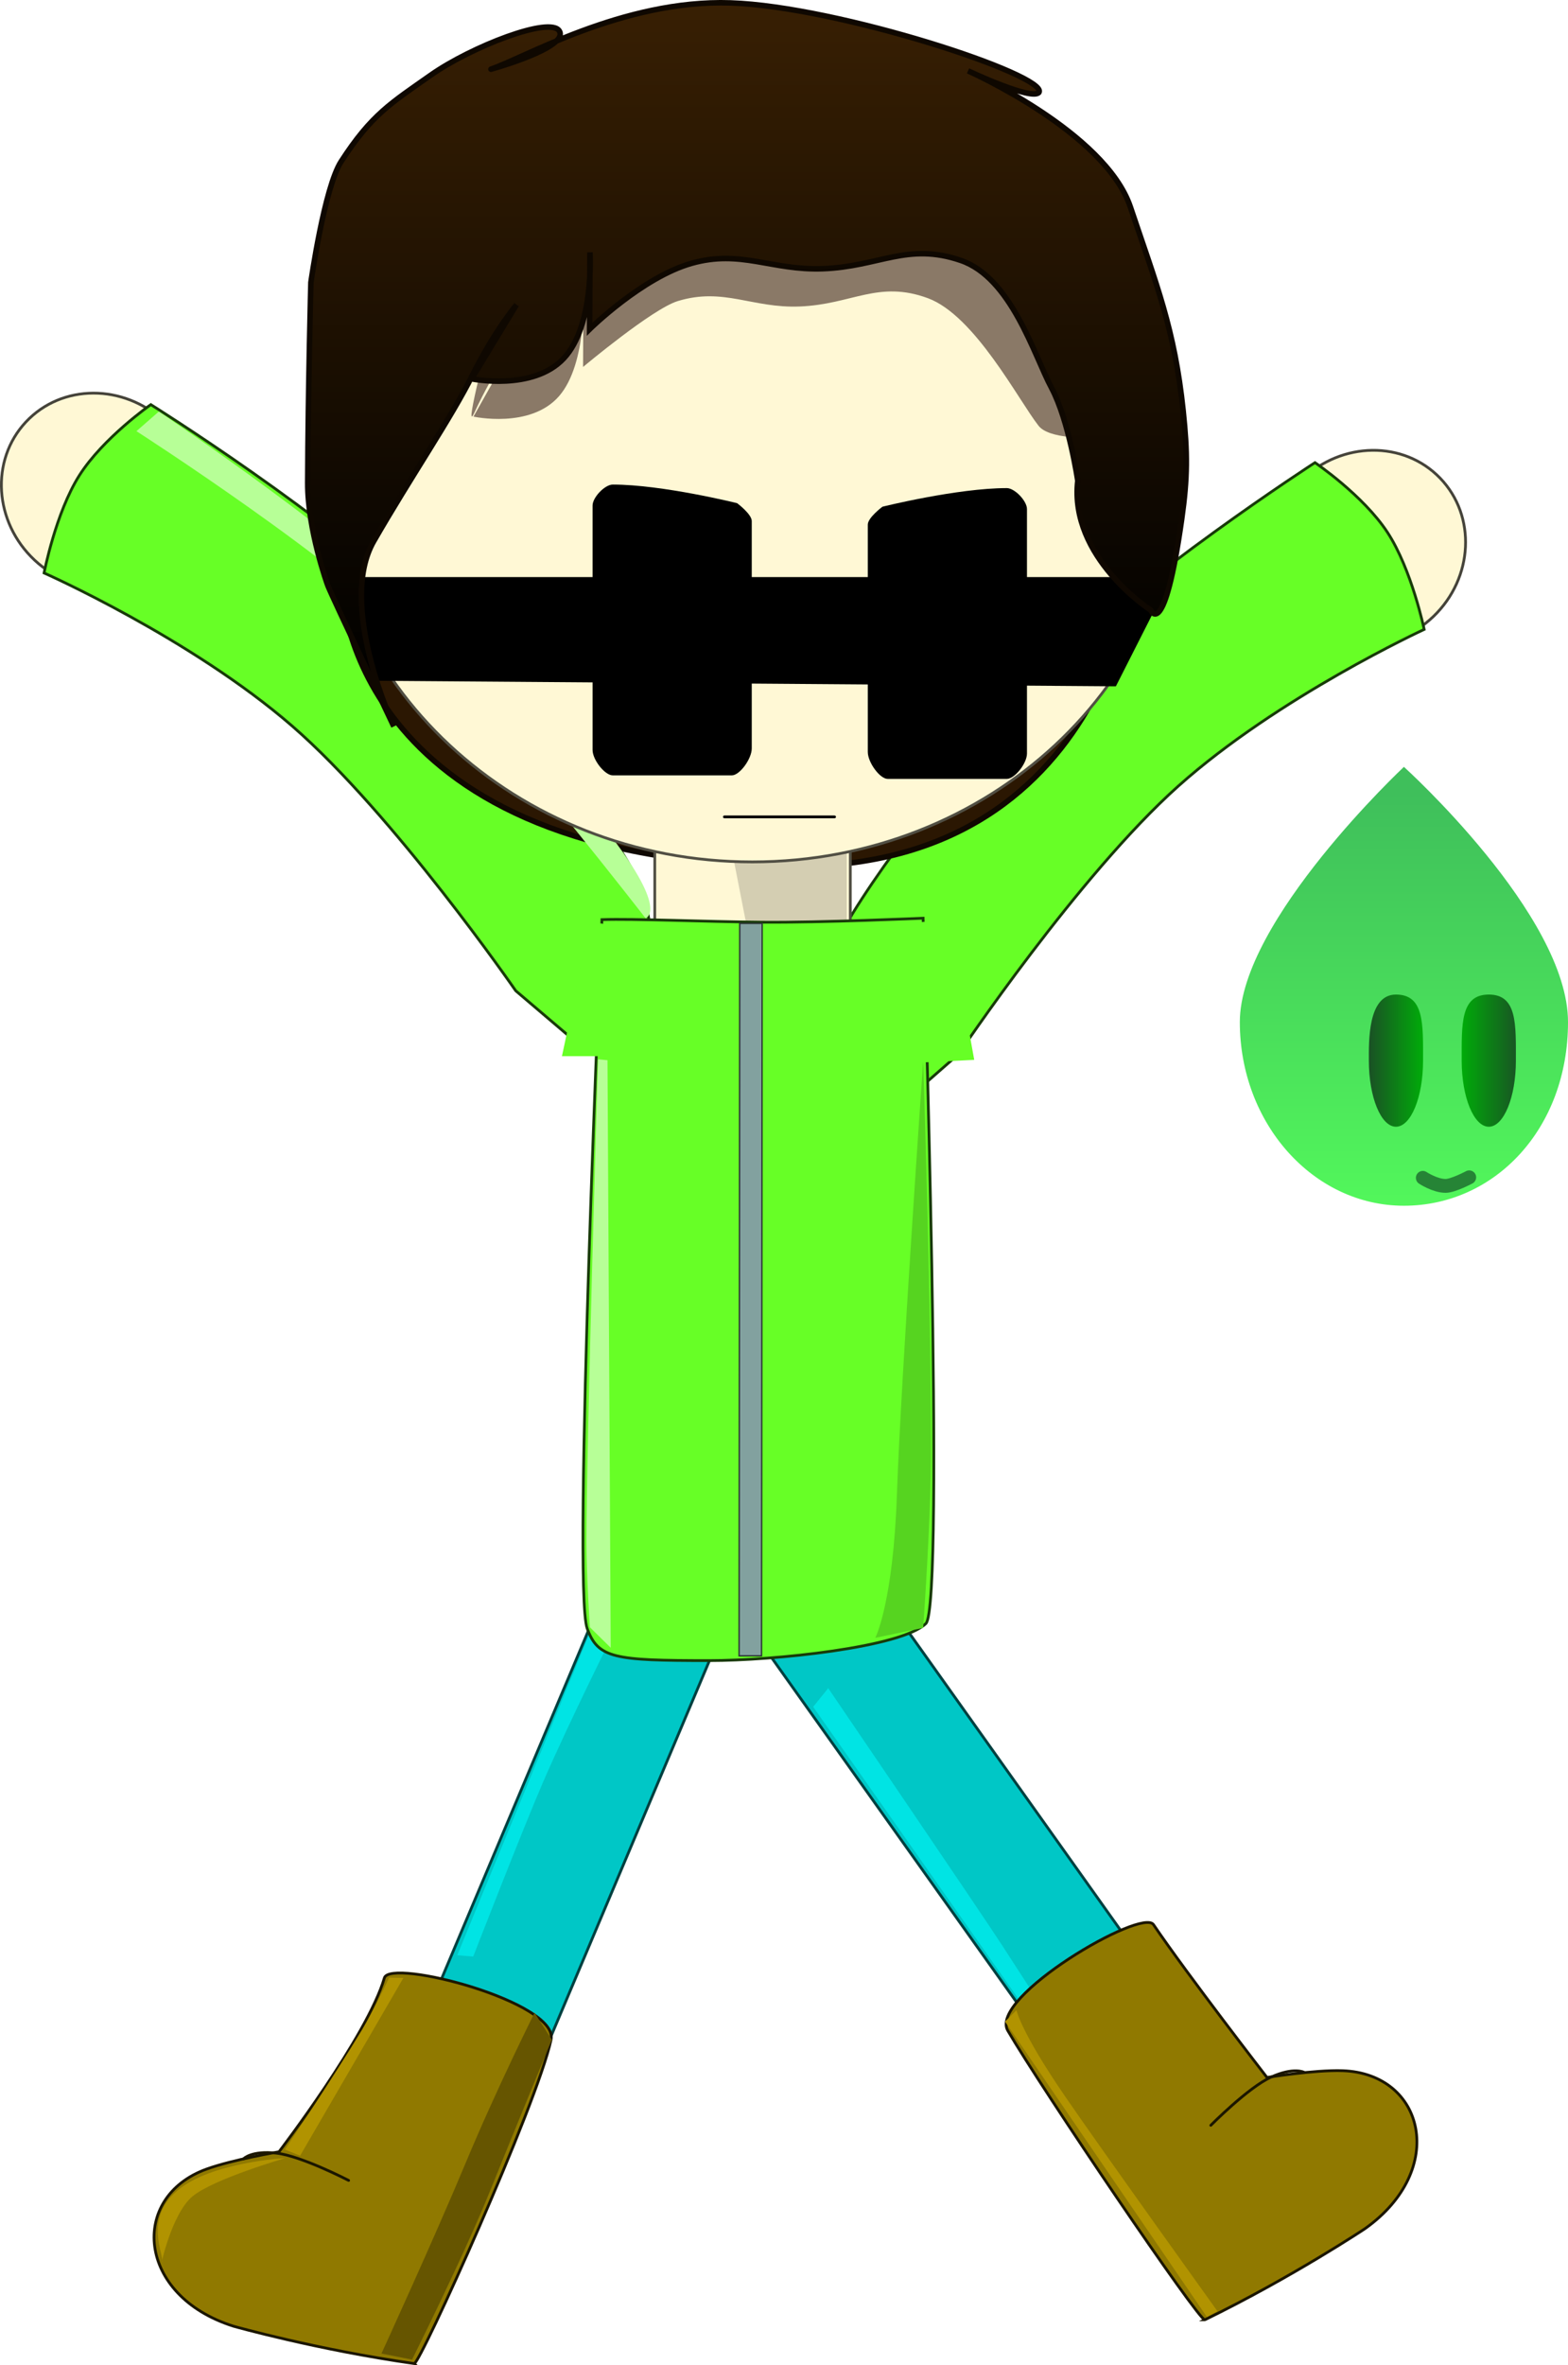 <svg version="1.1" xmlns="http://www.w3.org/2000/svg" xmlns:xlink="http://www.w3.org/1999/xlink" width="283.288" height="427.117" viewBox="0,0,283.288,427.117"><defs><linearGradient x1="244.758" y1="-6.227" x2="244.758" y2="124.091" gradientUnits="userSpaceOnUse" id="color-1"><stop offset="0" stop-color="#3b2103"/><stop offset="1" stop-color="#000000"/></linearGradient><linearGradient x1="363.156" y1="143.474" x2="363.156" y2="217.835" gradientUnits="userSpaceOnUse" id="color-2"><stop offset="0" stop-color="#3fbf5b"/><stop offset="1" stop-color="#52f75b"/></linearGradient><linearGradient x1="373.593" y1="191.631" x2="383.387" y2="191.631" gradientUnits="userSpaceOnUse" id="color-3"><stop offset="0" stop-color="#00ab09"/><stop offset="1" stop-color="#185723"/></linearGradient><linearGradient x1="356.822" y1="191.631" x2="366.616" y2="191.631" gradientUnits="userSpaceOnUse" id="color-4"><stop offset="0" stop-color="#1a5125"/><stop offset="1" stop-color="#00ac09"/></linearGradient></defs><g transform="translate(-109.513,-0.095)"><g data-paper-data="{&quot;isPaintingLayer&quot;:true}" fill-rule="nonzero" stroke-linejoin="miter" stroke-miterlimit="10" stroke-dasharray="" stroke-dashoffset="0" style="mix-blend-mode: normal"><g data-paper-data="{&quot;index&quot;:null,&quot;origRot&quot;:0}" stroke-width="0.5" stroke-linecap="butt"><path d="M369.7,86.444c6.57,6.816 6.032,17.993 -1.201,24.965c-7.233,6.972 -18.422,7.099 -24.992,0.283c-6.57,-6.816 -6.032,-17.993 1.201,-24.965c7.233,-6.972 18.422,-7.099 24.992,-0.283z" data-paper-data="{&quot;origPos&quot;:null}" fill="#fff8d5" stroke="#45433a"/><path d="M269.507,202.013c-13.328,-12.249 -12.502,-22.663 -9.131,-31.023c3.157,-7.829 20.9,-32.157 37.73,-49.375c16.83,-17.217 48.982,-37.975 48.982,-37.975c0,0 8.697,5.878 13.09,12.585c4.393,6.707 6.638,17.534 6.638,17.534c0,0 -26.328,12.137 -44.423,28.296c-18.095,16.159 -39.68,48.389 -39.68,48.389z" data-paper-data="{&quot;origRot&quot;:0,&quot;origPos&quot;:null}" fill="#67ff26" stroke="#183b09"/></g><path d="M181.249,376.488l44.399,-105.223l22.501,3.926l-44.399,105.223z" data-paper-data="{&quot;origRot&quot;:0,&quot;index&quot;:null}" fill="#00c7c6" stroke="#004040" stroke-width="0.5" stroke-linecap="butt"/><g data-paper-data="{&quot;index&quot;:null,&quot;origRot&quot;:0}" stroke="#1b1600" stroke-width="0.5"><path d="M184.349,426.923c-17.54,-2.487 -32.623,-6.739 -32.623,-6.739c-17.531,-5.515 -18.858,-23.311 -4.929,-28.371c4.764,-1.731 13.123,-3.135 13.123,-3.135c0,0 15.98,-20.869 19.037,-31.393c1.047,-3.603 31.578,4.393 30.114,11.163c-2.542,11.752 -23.699,58.62 -24.722,58.475z" data-paper-data="{&quot;origPos&quot;:null}" fill="#907900" stroke-linecap="butt"/><path d="M153.523,389.935c0,0 1.432,-1.52 5.945,-1.011c4.513,0.508 13.031,4.924 13.031,4.924" data-paper-data="{&quot;origPos&quot;:null}" fill="none" stroke-linecap="round"/></g><path d="M192.124,353.179l25.124,-61.047l4.303,0.48c0,0 -9.018,17.949 -14.033,29.56c-3.65,8.451 -12.512,31.248 -12.512,31.248z" data-paper-data="{&quot;origRot&quot;:0}" fill="#00e4e4" stroke="none" stroke-width="0" stroke-linecap="butt"/><g data-paper-data="{&quot;index&quot;:null,&quot;origRot&quot;:0}" stroke-width="0.5" stroke-linecap="butt"><path d="M114.192,76.296c6.47,-6.911 17.66,-6.947 24.994,-0.082c7.334,6.866 8.035,18.034 1.565,24.945c-6.47,6.911 -17.66,6.947 -24.994,0.082c-7.334,-6.866 -8.035,-18.034 -1.565,-24.945z" data-paper-data="{&quot;origPos&quot;:null}" fill="#fff8d5" stroke="#45433a"/><path d="M202.688,179.015c0,0 -22.054,-31.911 -40.382,-47.804c-18.328,-15.894 -44.831,-27.645 -44.831,-27.645c0,0 2.086,-10.858 6.382,-17.629c4.295,-6.771 12.905,-12.775 12.905,-12.775c0,0 32.452,20.286 49.531,37.256c17.079,16.97 35.175,41.036 38.446,48.819c3.493,8.31 4.47,18.711 -8.678,31.153z" data-paper-data="{&quot;origRot&quot;:0,&quot;origPos&quot;:null}" fill="#67ff26" stroke="#183b09"/></g><path d="M249.365,156.462c-77.391,-1.907 -78.1,-50.33 -78.1,-50.33c0,0 18.86,-37.686 62.155,-37.686c43.296,0 82.149,29.955 82.149,29.955c0,0 -3.842,60.656 -66.204,58.061z" data-paper-data="{&quot;index&quot;:null}" fill="#2b1702" stroke="#0f0801" stroke-width="1" stroke-linecap="butt"/><path d="M312.525,388.865l-68.131,-95.778l18.612,-13.24l68.131,95.778z" data-paper-data="{&quot;index&quot;:null,&quot;origRot&quot;:0}" fill="#00c7c6" stroke="#004040" stroke-width="0.5" stroke-linecap="butt"/><path d="M294.399,362.328l-37.972,-54l2.718,-3.371c0,0 27.058,39.74 31.381,46.375c1.771,2.719 5.626,8.695 5.626,8.695z" data-paper-data="{&quot;origRot&quot;:0}" fill="#00e4e4" stroke="none" stroke-width="0" stroke-linecap="butt"/><g data-paper-data="{&quot;index&quot;:null,&quot;origRot&quot;:0}" stroke="#1b1600" stroke-width="0.5"><path d="M327.197,419.015c-0.928,0.454 -29.568,-41.831 -35.611,-52.226c-3.481,-5.988 24.222,-22.239 26.328,-19.134c6.154,9.068 20.505,27.602 20.505,27.602c0,0 8.604,-1.399 13.67,-1.222c14.811,0.517 19.037,17.855 4.061,28.508c0,0 -13.036,8.696 -28.954,16.472z" data-paper-data="{&quot;origPos&quot;:null}" fill="#907900" stroke-linecap="butt"/><path d="M328.268,383.897c0,0 6.741,-6.827 10.877,-8.703c4.136,-1.876 5.967,-0.872 5.967,-0.872" data-paper-data="{&quot;origPos&quot;:null}" fill="none" stroke-linecap="round"/></g><path d="M227.809,176.035c0,0 0,-8.463 0,-13.88c0,-10.404 0,-26.66 0,-26.66h35.327v40.54z" data-paper-data="{&quot;index&quot;:null}" fill="#fff8d5" stroke="#514f44" stroke-width="0.5" stroke-linecap="butt"/><path d="M262.491,153.691v14.612l-17.739,0.748l-3.377,-17.248z" data-paper-data="{&quot;index&quot;:null}" fill="#d4ceb2" stroke="#000000" stroke-width="0" stroke-linecap="butt"/><path d="M218.262,166.168c5.847,-0.201 18.283,0.369 28.932,0.465c10.65,0.095 29.093,-0.725 29.093,-0.725c0,0 3.995,123.975 0.503,127.379c-4.396,4.285 -27.368,6.688 -39.135,6.688c-17.184,0 -20.101,-0.398 -22.059,-5.813c-2.698,-7.462 2.666,-127.993 2.666,-127.993z" data-paper-data="{&quot;index&quot;:null}" fill="#67ff26" stroke="#183b09" stroke-width="0.5" stroke-linecap="butt"/><path d="M243.045,299.118l0.117,-132.272l4.054,-0c0,0 -0.053,61.398 -0.087,100.697c-0.012,13.448 -0.03,31.576 -0.03,31.576z" data-paper-data="{&quot;index&quot;:null}" fill="#82a19f" stroke="#2b3434" stroke-width="0.25" stroke-linecap="butt"/><path d="M138.213,74.415c0,0 37.124,24.847 52.168,41.03c20.033,21.551 13.549,15.679 27.882,33.568c12.591,15.715 7.873,16.888 7.873,16.888c0,0 -23.086,-29.813 -40.688,-49.004c-13.402,-14.612 -51.288,-38.941 -51.288,-38.941z" data-paper-data="{&quot;origRot&quot;:0}" fill="#b7ff97" stroke="none" stroke-width="0" stroke-linecap="butt"/><path d="M211.04,190.824l5.195,-24.244l11.335,1.732v22.512z" data-paper-data="{&quot;index&quot;:null}" fill="#67ff26" stroke="none" stroke-width="0" stroke-linecap="butt"/><path d="M322.83,83.656c0,39.813 -34.653,72.088 -77.4,72.088c-42.747,0 -77.4,-32.275 -77.4,-72.088c0,-39.813 34.653,-72.088 77.4,-72.088c42.747,0 77.4,32.275 77.4,72.088z" data-paper-data="{&quot;index&quot;:null}" fill="#fff8d5" stroke="#514f44" stroke-width="0.5" stroke-linecap="butt"/><path d="M302.923,65.681l20.323,11.796c0,0 -22.477,4.128 -26.106,-0.502c-3.628,-4.63 -11.513,-19.906 -19.991,-23.031c-8.959,-3.302 -13.692,1.124 -23.155,1.499c-8.603,0.341 -13.742,-3.502 -22.026,-0.979c-4.609,1.404 -17.112,11.899 -17.112,11.899l0.054,-13.863c0,0 0.788,13.174 -4.394,19.133c-5.182,5.958 -15.46,3.696 -15.46,3.696l7.518,-13.36c0,0 -3.728,4.789 -7.34,12.611c-3.612,7.822 12.034,-49.924 14.851,-54.616c5.09,-8.479 60.922,7.97 74.006,7.082c8.903,-0.604 18.831,38.634 18.831,38.634z" data-paper-data="{&quot;index&quot;:null}" fill="#8a7967" stroke="#000000" stroke-width="0" stroke-linecap="butt"/><path d="M177.363,123.035l-7,-18.729h150.753l-10,19.729z" data-paper-data="{&quot;index&quot;:null}" fill="#000000" stroke="#000000" stroke-width="0" stroke-linecap="butt"/><path d="M299.493,70.156c-3.169,-5.967 -7.269,-19.906 -16.396,-23.031c-9.645,-3.302 -14.74,1.124 -24.927,1.499c-9.262,0.341 -14.794,-3.502 -23.712,-0.979c-8.918,2.523 -18.422,11.899 -18.422,11.899l0.058,-13.863c0,0 0.849,13.174 -4.73,19.133c-5.579,5.958 -16.644,3.696 -16.644,3.696l8.094,-13.36c0,0 -4.014,4.789 -7.902,12.611c-3.889,7.822 -11.233,18.516 -17.872,30.059c-6.64,11.543 3.627,33.46 3.627,33.46c0,0 -10.907,-22.904 -11.909,-25.398c-0.105,-0.261 -3.682,-10.13 -3.65,-18.595c0.064,-17.288 0.572,-36.188 0.572,-36.188c0,0 2.435,-17.145 5.468,-21.838c5.48,-8.479 8.988,-10.534 16.217,-15.617c7.229,-5.083 21.663,-10.722 23.222,-7.924c1.697,3.047 -12.607,6.941 -12.516,6.912c5.728,-1.814 23.894,-12.672 43.453,-12.009c19.559,0.664 57.32,13.092 55.709,16.142c-1.177,1.624 -12.821,-3.873 -12.821,-3.873c0,0 24.759,10.991 29.335,24.607c4.734,14.085 7.975,21.993 9.527,36.771c0.801,7.622 0.81,11.998 -0.265,19.586c-3.153,22.247 -5.587,16.429 -5.587,16.429c0,0 -14.772,-9.487 -13.187,-23.365c0,0 -1.569,-10.799 -4.737,-16.766z" data-paper-data="{&quot;index&quot;:null}" fill="url(#color-1)" stroke="#0f0801" stroke-width="1" stroke-linecap="butt"/><path d="M266.296,135.885c0,-5.703 0,-23.72 0,-41.054c0,-1.261 2.646,-3.23 2.646,-3.23c0,0 13.516,-3.361 22.47,-3.361c1.422,0 3.643,2.31 3.643,3.789c0,17.224 0,38.759 0,44.135c0,1.792 -2.221,4.591 -3.643,4.591c0,0 -17.318,0 -21.524,0c-1.402,0 -3.592,-2.97 -3.592,-4.871z" data-paper-data="{&quot;index&quot;:null}" fill="#000000" stroke="#00360a" stroke-width="0" stroke-linecap="butt"/><path d="M240.385,147.613h19.907" data-paper-data="{&quot;index&quot;:null}" fill="none" stroke="#000000" stroke-width="0.5" stroke-linecap="round"/><path d="M245.331,135.244c0,1.901 -2.19,4.871 -3.592,4.871c-4.206,0 -21.524,0 -21.524,0c-1.422,0 -3.643,-2.8 -3.643,-4.591c0,-5.376 0,-26.911 0,-44.135c0,-1.479 2.221,-3.789 3.643,-3.789c8.954,0 22.47,3.361 22.47,3.361c0,0 2.646,1.969 2.646,3.23c0,17.333 0,35.351 0,41.054z" data-paper-data="{&quot;index&quot;:null}" fill="#000000" stroke="#00360a" stroke-width="0" stroke-linecap="butt"/><path d="M269.85,192.268v-25.338l11.139,-0.601l4.537,25.162z" data-paper-data="{&quot;index&quot;:null}" fill="#67ff26" stroke="none" stroke-width="0" stroke-linecap="butt"/><path d="M216.085,293.952c0,0 -0.618,-9.497 -0.618,-15.378c0,-17.643 2.093,-87.192 2.093,-87.192l1.709,0.172l0.583,106.104z" fill="#b7ff97" stroke="none" stroke-width="0" stroke-linecap="butt"/><path d="M160.99,388.276c0,0 8.566,-12.784 13.94,-21.645c1.975,-3.257 4.892,-9.407 4.892,-9.407l2.573,0.054l-18.663,32.112z" data-paper-data="{&quot;origRot&quot;:0}" fill="#b19300" stroke="none" stroke-width="0" stroke-linecap="butt"/><path d="M141.582,395.659c6.131,-5.15 19.461,-5.838 19.461,-5.838c0,0 -13.016,3.767 -16.784,6.932c-3.768,3.165 -5.838,12.955 -5.46,11.753c0.378,-1.202 -3.349,-7.697 2.782,-12.847z" data-paper-data="{&quot;origRot&quot;:0}" fill="#b19300" stroke="none" stroke-width="0" stroke-linecap="butt"/><path d="M327.561,418.508l-36.472,-53.343l2.07,-2.062c0,0 0.703,3.756 8.64,15.361c6.459,9.443 27.662,38.987 27.662,38.987z" data-paper-data="{&quot;origRot&quot;:0}" fill="#b19300" stroke="none" stroke-width="0" stroke-linecap="butt"/><path d="M178.43,425.11c0,0 9.522,-20.771 15.201,-34.389c5.679,-13.619 12.462,-27.156 12.462,-27.156l3.117,4.865c0,0 -6.755,16.374 -10.987,26.883c-4.934,12.254 -14.266,30.888 -14.266,30.888z" data-paper-data="{&quot;origRot&quot;:0}" fill="#665500" stroke="none" stroke-width="0" stroke-linecap="butt"/><path d="M267.652,295.866c0,0 3.226,-6.257 3.907,-25.941c0.725,-20.949 4.74,-78.176 4.74,-78.176c0,0 1.441,42.616 1.441,69.892c0,12.654 -1.441,32.424 -1.441,32.424z" fill="#56d420" stroke="none" stroke-width="0" stroke-linecap="butt"/><path d="M333.51,184.659c0,-18.322 29.646,-46.079 29.646,-46.079c0,0 29.646,26.755 29.646,46.079c0,19.324 -13.273,33.175 -29.646,33.175c-16.373,0 -29.646,-14.853 -29.646,-33.175z" data-paper-data="{&quot;origPos&quot;:null,&quot;index&quot;:null}" fill="url(#color-2)" stroke="#0066ff" stroke-width="0" stroke-linecap="butt"/><g data-paper-data="{&quot;index&quot;:null}"><g data-paper-data="{&quot;origPos&quot;:null}" stroke="#ffffff" stroke-width="0" stroke-linecap="butt"><path d="M378.49,203.566c-2.704,0 -4.897,-5.343 -4.897,-11.935c0,-6.591 -0.239,-11.935 4.897,-11.935c5.136,0 4.897,5.343 4.897,11.935c0,6.591 -2.192,11.935 -4.897,11.935z" data-paper-data="{&quot;origPos&quot;:null,&quot;index&quot;:null}" fill="url(#color-3)"/><path d="M361.719,203.566c-2.704,0 -4.897,-5.343 -4.897,-11.935c0,-3.35 -0.239,-11.935 4.897,-11.935c5.136,0 4.897,5.343 4.897,11.935c0,6.591 -2.192,11.935 -4.897,11.935z" data-paper-data="{&quot;origPos&quot;:null,&quot;index&quot;:null}" fill="url(#color-4)"/></g><path d="M374.955,212.703c0,0 -2.88,1.532 -4.241,1.547c-1.912,0.021 -4.146,-1.453 -4.146,-1.453" data-paper-data="{&quot;origPos&quot;:null}" fill="none" stroke="#268436" stroke-width="2.5" stroke-linecap="round"/></g></g></g></svg>